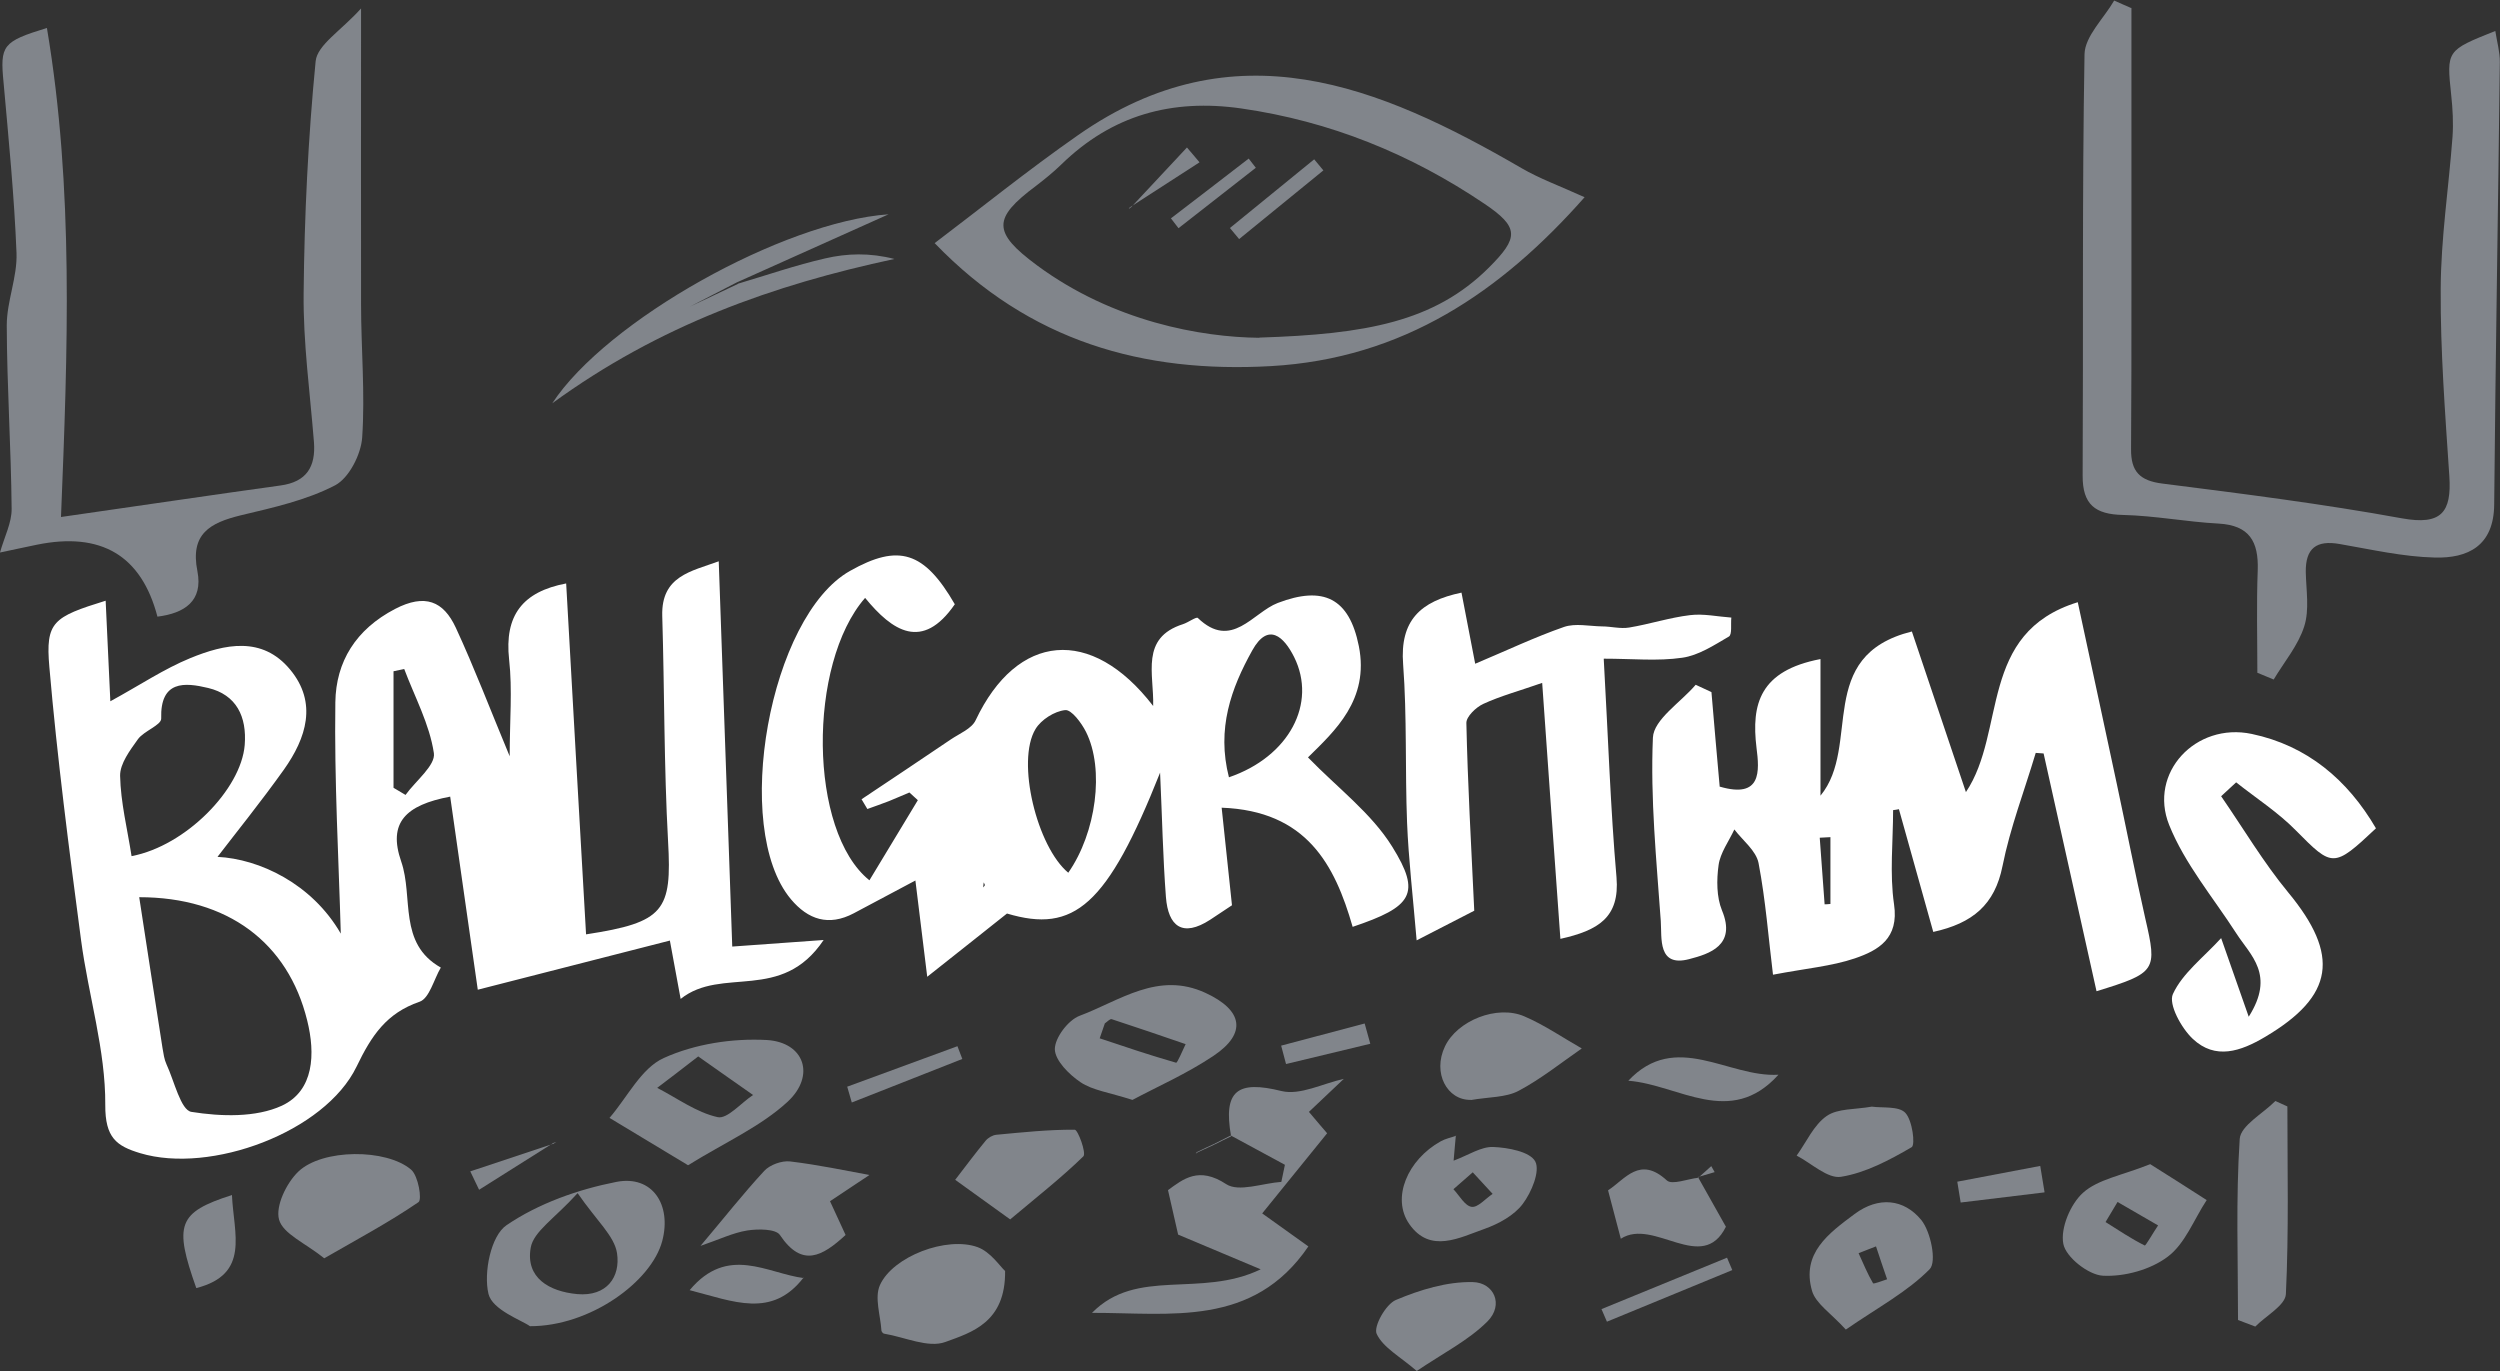 <?xml version="1.0" encoding="UTF-8"?>
<svg id="Layer_2" data-name="Layer 2" xmlns="http://www.w3.org/2000/svg" viewBox="0 0 133.22 73.06">
  <rect x="0" y="0" width="133.22" height="73.06" fill="#333333" stroke="none"/>
  <defs>
    <style>
      .cls-1 {
        fill: #fff;
      }

      .cls-1, .cls-2 {
        stroke-width: 0px;
      }

      .cls-2 {
        fill: #81858b;
      }
    </style>
  </defs>
  <g id="Layer_1-2" data-name="Layer 1">
    <g>
      <path class="cls-2" d="M113.58.4c0,5.1,0,10.2,0,15.3,0,2.75,0,5.49-.02,8.24-.01,1.18.46,1.68,1.68,1.83,4.26.54,8.53,1.08,12.75,1.85,2.1.38,2.66-.31,2.53-2.25-.22-3.32-.48-6.65-.46-9.97.01-2.7.43-5.41.63-8.11.05-.74.01-1.49-.07-2.22-.25-2.38-.26-2.38,2.35-3.42.09.59.25,1.13.24,1.66-.09,7.86-.23,15.72-.3,23.58-.02,2.2-1.4,2.87-3.17,2.82-1.69-.04-3.38-.43-5.06-.72-1.24-.22-1.83.22-1.81,1.5.02.96.2,2-.08,2.88-.32,1.02-1.07,1.9-1.63,2.84-.29-.12-.58-.24-.87-.36,0-1.82-.05-3.65.02-5.47.05-1.52-.44-2.39-2.09-2.48-1.7-.09-3.39-.42-5.09-.46-1.48-.03-2.16-.55-2.15-2.1.04-7.48-.03-14.97.1-22.45.02-.96,1.03-1.91,1.58-2.86.3.13.6.27.91.4Z"/>
      <path class="cls-2" d="M0,29.44c.24-.85.63-1.59.62-2.33-.03-3.26-.25-6.51-.26-9.77,0-1.29.57-2.58.52-3.86-.12-3.03-.42-6.06-.69-9.08C0,2.42.12,2.22,2.5,1.49c1.44,8.56,1.11,17.16.75,26.06,4.19-.6,7.94-1.16,11.7-1.68,1.39-.19,1.88-1,1.78-2.31-.21-2.65-.58-5.3-.55-7.95.04-4.12.24-8.25.64-12.35.09-.87,1.35-1.62,2.42-2.81,0,5.75-.01,10.75,0,15.75,0,2.37.22,4.75.06,7.11-.06.9-.7,2.16-1.44,2.55-1.54.8-3.31,1.19-5.03,1.6-1.63.4-2.71.98-2.31,2.98.31,1.59-.69,2.24-2.13,2.42q-1.28-4.89-6.44-3.83c-.65.13-1.3.28-1.94.41Z"/>
      <path class="cls-2" d="M49.8,12.96c2.37-1.79,4.94-3.87,7.65-5.76,8.33-5.82,16.03-2.65,23.63,1.76.96.56,2.02.94,3.36,1.55-4.45,5.04-9.67,8.6-16.72,9-6.78.38-12.84-1.29-17.91-6.55ZM67.11,17.99c5.68-.18,9.33-.84,12.23-3.73,1.59-1.59,1.64-2.14-.25-3.41-3.93-2.65-8.22-4.39-12.94-5.07-3.7-.53-6.89.35-9.59,2.98-.42.41-.89.79-1.36,1.15-2.3,1.72-2.33,2.46.06,4.23,4.06,3,8.76,3.83,11.84,3.86Z"/>
      <g>
        <path class="cls-1" d="M35.7,50.12c-3.45.88-6.73,1.72-10.24,2.62-.49-3.46-.98-6.82-1.47-10.29-2.38.45-3.33,1.39-2.61,3.46.66,1.9-.18,4.36,2.11,5.65-.37.63-.61,1.64-1.13,1.82-1.77.61-2.56,1.8-3.36,3.46-1.69,3.49-7.78,5.74-11.53,4.61-1.26-.38-1.87-.82-1.86-2.57.02-2.92-.9-5.84-1.29-8.78-.64-4.85-1.27-9.7-1.69-14.56-.21-2.41.2-2.66,3-3.53.08,1.76.16,3.47.25,5.36,1.59-.87,2.87-1.73,4.26-2.3,1.83-.75,3.83-1.19,5.32.61,1.47,1.77.86,3.65-.33,5.33-1.24,1.74-2.59,3.41-3.54,4.65,2.22.11,5.03,1.42,6.57,4.09-.11-3.95-.35-8.14-.29-12.33.03-2.16,1.09-3.88,3.18-4.97,1.6-.83,2.58-.42,3.24,1,.99,2.14,1.83,4.35,2.87,6.85,0-1.9.15-3.54-.03-5.15-.26-2.36.72-3.62,3.04-4.06.35,6.23.7,12.45,1.06,18.7,4.18-.64,4.58-1.26,4.37-4.96-.22-4-.19-8.01-.31-12.01-.06-2.13,1.54-2.37,3.01-2.91.24,6.91.48,13.69.72,20.53,1.64-.12,2.96-.21,4.87-.35-2.25,3.36-5.41,1.38-7.62,3.14-.22-1.21-.37-1.99-.57-3.09ZM7.42,47.82c.43,2.8.83,5.41,1.24,8.03.05.29.09.6.21.86.42.9.76,2.45,1.33,2.54,1.57.25,3.43.31,4.82-.33,1.72-.8,1.79-2.77,1.35-4.54-1.02-4.15-4.24-6.57-8.95-6.57ZM7.02,45.62c2.88-.55,5.83-3.56,6.02-5.92.12-1.51-.44-2.68-1.95-3.04-1.25-.3-2.56-.41-2.5,1.63.01.35-.92.66-1.24,1.1-.42.59-.96,1.3-.95,1.95.03,1.43.39,2.85.61,4.28ZM21.54,35.65c-.19.04-.38.08-.57.12v6.21c.21.13.43.25.64.38.54-.75,1.61-1.58,1.51-2.23-.23-1.54-1.02-2.99-1.58-4.48Z"/>
        <path class="cls-1" d="M61.82,41.17c-2.82,7.1-4.58,8.58-8.16,7.51-1.39,1.11-2.6,2.06-4.25,3.37-.25-2.05-.43-3.48-.63-5.13-1.17.62-2.23,1.19-3.29,1.75-1.33.7-2.43.34-3.35-.76-3.17-3.8-1.13-15.08,3.16-17.49,2.59-1.46,3.95-1.04,5.58,1.78-1.73,2.51-3.33,1.43-4.78-.34-3.07,3.52-3.02,12.44.23,15.05.88-1.45,1.73-2.86,2.58-4.27-.15-.14-.3-.27-.45-.41-.36.15-.72.31-1.09.46-.38.15-.77.28-1.15.42l-.31-.52c1.59-1.06,3.18-2.12,4.76-3.19.46-.31,1.11-.57,1.32-1.02,2.2-4.65,6.16-5.05,9.46-.76.05-1.71-.7-3.63,1.59-4.36.28-.09.71-.41.79-.33,1.8,1.73,2.93-.29,4.26-.8,2.43-.93,3.81-.26,4.32,2.3.57,2.86-1.29,4.53-2.71,5.93,1.57,1.62,3.38,2.97,4.49,4.76,1.56,2.51,1.07,3.2-2.11,4.27-.95-3.31-2.45-6.18-6.98-6.35.18,1.75.35,3.34.55,5.2-.19.13-.67.45-1.16.77-1.48.96-2.24.35-2.36-1.21-.16-2.11-.2-4.22-.31-6.61ZM56.93,46.5c1.48-2.12,1.94-5.51.94-7.5-.24-.48-.78-1.2-1.11-1.16-.57.06-1.28.51-1.58,1.01-1.04,1.72.08,6.28,1.75,7.66ZM65.49,41.42c3.21-1.1,4.7-3.94,3.47-6.41-.54-1.08-1.38-1.88-2.23-.35-1.12,2.01-1.91,4.17-1.24,6.77ZM52.42,47.02c-.01.09-.02.18-.03.27.03-.04.08-.08.09-.12,0-.05-.04-.1-.06-.15Z"/>
        <path class="cls-1" d="M91.65,41.92c2.23.65,2.11-.83,1.95-2.08-.28-2.32.17-4.1,3.41-4.72v7.28c2.19-2.66-.33-7.45,4.87-8.75.96,2.84,1.9,5.65,2.88,8.56,2.17-3.24.64-8.48,5.96-10.12.72,3.36,1.41,6.52,2.08,9.68.51,2.39.98,4.79,1.52,7.18.64,2.77.59,2.89-2.6,3.87-.94-4.24-1.88-8.45-2.82-12.67-.14-.01-.28-.02-.42-.03-.6,2.01-1.36,3.98-1.77,6.03-.41,2.06-1.59,3.05-3.69,3.51-.62-2.2-1.22-4.37-1.83-6.54-.1.02-.21.04-.31.05,0,1.68-.19,3.38.05,5.02.27,1.82-.83,2.45-2.09,2.88-1.24.42-2.58.53-4.36.87-.24-1.94-.39-3.96-.77-5.95-.13-.66-.84-1.2-1.29-1.79-.29.63-.75,1.24-.84,1.9-.11.79-.11,1.7.18,2.41.78,1.87-.67,2.32-1.75,2.6-1.68.44-1.45-1.11-1.51-2.03-.23-3.25-.56-6.52-.42-9.77.04-.97,1.48-1.88,2.28-2.82l.84.39c.14,1.64.28,3.29.44,5.05ZM97.54,44.61c-.19.01-.38.02-.57.03.09,1.18.17,2.37.26,3.55.1,0,.21-.01.31-.02v-3.56Z"/>
        <path class="cls-1" d="M85.46,35.11c.24,4.26.36,7.96.68,11.64.18,2.14-.97,2.83-2.99,3.28-.33-4.61-.65-9.06-.97-13.64-1.26.44-2.23.7-3.14,1.12-.39.18-.91.68-.9,1.02.07,3.21.25,6.41.42,10-.57.29-1.63.84-3.07,1.58-.2-2.36-.43-4.31-.51-6.27-.11-2.81,0-5.64-.21-8.44-.18-2.34.92-3.36,3.11-3.82.23,1.19.45,2.32.73,3.79,1.69-.71,3.18-1.42,4.73-1.96.61-.21,1.35-.04,2.03-.03.48,0,.98.14,1.45.06,1.09-.18,2.15-.53,3.24-.66.72-.09,1.47.08,2.2.13-.04.35.05.9-.13,1.01-.79.46-1.62,1.01-2.49,1.13-1.3.19-2.66.05-4.17.05Z"/>
        <path class="cls-1" d="M118.36,42.43c1.18,1.71,2.25,3.52,3.57,5.12,2.77,3.35,2.46,5.52-1.22,7.7-1.31.78-2.66,1.24-3.86.11-.61-.57-1.31-1.85-1.06-2.39.51-1.11,1.63-1.95,2.57-2.98.56,1.6.94,2.67,1.47,4.19,1.42-2.24.1-3.26-.66-4.44-1.23-1.91-2.75-3.71-3.58-5.78-1.11-2.77,1.41-5.48,4.4-4.85,2.95.62,5.11,2.44,6.62,5.03-2.26,2.13-2.32,2.08-4.26.12-.95-.97-2.12-1.72-3.19-2.57l-.8.74Z"/>
      </g>
      <path class="cls-2" d="M65.6,60.54c-.43-2.44.35-2.98,2.69-2.4.99.24,2.19-.4,3.32-.65-.53.5-1.13,1.07-1.86,1.76.4.48.8.94.97,1.14-1.14,1.41-2.23,2.76-3.46,4.27.73.52,1.6,1.15,2.46,1.76-2.95,4.33-7.36,3.53-11.53,3.54,2.4-2.44,5.76-.77,8.99-2.32-1.65-.69-2.95-1.24-4.4-1.85-.07-.33-.29-1.25-.54-2.37.81-.59,1.64-1.28,3.1-.32.67.44,1.94-.05,2.94-.12.06-.3.13-.61.19-.91-.97-.52-1.93-1.05-2.9-1.57,0,0,.03.03.03.03Z"/>
      <path class="cls-2" d="M28.24,70.67c-.44-.32-2-.86-2.21-1.72-.27-1.13.13-3.1.96-3.66,1.7-1.16,3.82-1.91,5.86-2.31,1.91-.37,2.95,1.21,2.44,3.15-.58,2.18-3.86,4.55-7.05,4.54ZM30.78,63.58c-1.22,1.35-2.35,2.04-2.5,2.91-.28,1.6.98,2.33,2.48,2.47,1.58.14,2.31-.92,2.12-2.18-.14-.92-1.08-1.72-2.1-3.2Z"/>
      <path class="cls-2" d="M36.66,62.09c-1.63-.98-2.9-1.75-4.18-2.52.95-1.1,1.69-2.65,2.89-3.19,1.65-.75,3.66-1.06,5.49-.96,2.01.12,2.61,1.9,1.11,3.29-1.43,1.32-3.31,2.15-5.3,3.38ZM37.2,56.3c-.94.73-1.56,1.2-2.18,1.67,1.07.55,2.09,1.31,3.22,1.56.51.12,1.25-.76,1.89-1.18-.91-.64-1.83-1.28-2.93-2.06Z"/>
      <path class="cls-2" d="M60.34,58.61c-1.25-.4-2.12-.51-2.76-.94-.61-.41-1.36-1.16-1.37-1.76,0-.61.71-1.55,1.32-1.78,2.14-.8,4.18-2.39,6.71-1.22,1.99.92,2.22,2.15.43,3.35-1.43.96-3.03,1.66-4.32,2.35ZM58.88,54.52c-.09.27-.19.54-.28.81,1.35.45,2.7.91,4.07,1.3.07.02.34-.64.51-.99-1.31-.45-2.62-.9-3.94-1.33-.09-.03-.24.14-.36.22Z"/>
      <path class="cls-2" d="M39.32,15.12c1.55-.46,3.08-.99,4.65-1.35,1.16-.27,2.37-.31,3.69.03-6.44,1.38-12.51,3.52-18.23,7.69,2.88-4.4,12.31-9.68,17.92-10.07-2.7,1.21-5.39,2.42-8.09,3.63-1.17.61-2.34,1.21-3.52,1.82-.03.04-.06.07-.08.11.02-.05.03-.09.05-.14,1.2-.57,2.41-1.14,3.61-1.71Z"/>
      <path class="cls-2" d="M114.57,62.03c.99.62,2.01,1.27,3.02,1.92-.68,1.03-1.15,2.33-2.08,3.02-.91.69-2.3,1.07-3.45,1.01-.77-.04-1.98-.99-2.11-1.7-.16-.83.38-2.12,1.05-2.72.8-.72,2.07-.92,3.57-1.52ZM112.84,64.05c-.21.36-.43.71-.64,1.07.69.43,1.36.89,2.09,1.25.05.02.46-.7.71-1.07-.72-.42-1.44-.83-2.16-1.25Z"/>
      <path class="cls-2" d="M53.56,67.73c.03,2.74-1.78,3.27-3.18,3.78-.91.34-2.17-.26-3.26-.44-.06,0-.14-.1-.15-.16-.05-.82-.38-1.76-.08-2.43.69-1.53,3.56-2.62,5.21-2.02.68.25,1.18,1.01,1.46,1.27Z"/>
      <path class="cls-2" d="M17.29,67.06c-1.02-.82-2.21-1.31-2.42-2.07-.2-.72.4-1.96,1.03-2.56,1.28-1.22,4.69-1.23,6.01-.1.38.33.59,1.6.39,1.73-1.55,1.06-3.21,1.95-5.02,2.99Z"/>
      <path class="cls-2" d="M119.26,70.33c0-3.22-.12-6.44.09-9.64.05-.71,1.24-1.35,1.9-2.02.21.1.42.19.64.29,0,3.33.08,6.67-.08,10-.03.6-1.06,1.15-1.63,1.73-.31-.12-.61-.23-.92-.35Z"/>
      <path class="cls-2" d="M98.36,70.85c-.79-.87-1.6-1.38-1.8-2.06-.58-2.01.89-3.07,2.27-4.1,1.28-.95,2.63-.8,3.55.32.51.63.83,2.23.45,2.62-1.18,1.2-2.74,2.03-4.47,3.22ZM99.96,66.42c-.31.12-.62.24-.92.36.25.54.47,1.09.77,1.6.03.06.49-.13.75-.21-.2-.58-.4-1.17-.59-1.75Z"/>
      <path class="cls-2" d="M78.38,58.61c-1.26.03-2.06-1.43-1.38-2.85.65-1.37,2.77-2.23,4.23-1.6,1.07.46,2.04,1.13,3.06,1.71-1.11.77-2.18,1.63-3.37,2.26-.68.36-1.57.32-2.55.49Z"/>
      <path class="cls-2" d="M77.58,60.5c-.03.36-.07.72-.12,1.35.8-.3,1.46-.75,2.1-.73.8.03,1.97.25,2.25.77.27.52-.2,1.65-.67,2.27-.46.61-1.27,1.05-2.02,1.32-1.34.47-2.91,1.34-4.02-.25-.97-1.39-.09-3.43,1.67-4.41.25-.14.55-.2.83-.3l-.03-.03ZM78.48,62.47c-.45.39-.74.65-1.03.9.32.34.61.89.97.94.33.05.74-.44,1.12-.69-.31-.34-.63-.68-1.06-1.15Z"/>
      <path class="cls-2" d="M53.83,64.98c-1.21-.87-2.07-1.49-2.93-2.11.54-.7,1.06-1.4,1.62-2.08.13-.16.37-.3.57-.32,1.39-.13,2.79-.28,4.18-.27.17,0,.63,1.25.46,1.42-1.17,1.14-2.46,2.15-3.9,3.36Z"/>
      <path class="cls-2" d="M46.32,62.62c-.34.23-1.18.78-2.09,1.39.3.66.57,1.23.83,1.8-1.24,1.14-2.32,1.76-3.5,0-.22-.33-1.17-.33-1.74-.24-.76.12-1.49.48-2.49.82,1.25-1.48,2.27-2.78,3.39-3.99.3-.33.94-.56,1.38-.51,1.51.18,3.01.5,4.22.72Z"/>
      <path class="cls-2" d="M75.5,73.06c-.89-.77-1.8-1.25-2.14-1.98-.18-.39.49-1.59,1.03-1.81,1.28-.54,2.72-.98,4.09-.95,1.12.02,1.68,1.2.78,2.1-1,1-2.33,1.67-3.77,2.64Z"/>
      <path class="cls-2" d="M99.74,58.97c.57.08,1.44-.04,1.79.33.38.4.54,1.71.34,1.83-1.18.69-2.46,1.37-3.77,1.58-.71.11-1.57-.72-2.36-1.13.52-.72.91-1.63,1.6-2.11.59-.41,1.52-.34,2.41-.5Z"/>
      <path class="cls-2" d="M90.48,62.72c.45.8.9,1.6,1.49,2.65-1.26,2.55-3.84-.5-5.6.64-.22-.82-.43-1.65-.68-2.58.92-.6,1.69-1.85,3.13-.53.28.26,1.11-.08,1.68-.14l-.03-.04Z"/>
      <path class="cls-2" d="M94.77,57.27c-2.57,2.85-5.31.53-8,.32,2.53-2.69,5.32-.16,8-.32Z"/>
      <path class="cls-2" d="M12.36,63.68c.09,2.07.98,4.22-1.9,4.96-1.2-3.39-.99-4.03,1.9-4.96Z"/>
      <path class="cls-2" d="M42.82,68.08c-1.69,2.19-3.73,1.27-6.07.67,2.03-2.43,4.13-.89,6.1-.64l-.03-.03Z"/>
      <path class="cls-2" d="M108.94,63.54c-1.49.18-2.97.36-4.46.54-.06-.37-.12-.74-.18-1.11,1.47-.28,2.95-.56,4.42-.84.08.47.15.94.23,1.4Z"/>
      <path class="cls-2" d="M73.02,55.62c-1.5.36-2.99.72-4.49,1.08-.09-.33-.17-.66-.26-.98,1.48-.39,2.97-.79,4.45-1.18.1.36.2.72.3,1.08Z"/>
      <path class="cls-2" d="M45.14,57.91c1.96-.72,3.92-1.44,5.88-2.16l.26.68c-1.96.77-3.93,1.55-5.89,2.32l-.24-.83Z"/>
      <path class="cls-2" d="M85.34,69.76c2.23-.91,4.46-1.83,6.69-2.74.09.22.19.44.28.66-2.23.92-4.45,1.83-6.68,2.75-.1-.22-.19-.45-.29-.67Z"/>
      <path class="cls-2" d="M29.45,60.93c-1.31.82-2.61,1.65-3.92,2.47-.16-.33-.31-.65-.47-.98,1.47-.49,2.94-.98,4.42-1.47,0,0-.03-.03-.03-.03Z"/>
      <path class="cls-2" d="M90.51,62.75c.23-.2.45-.41.68-.61l.18.32c-.29.09-.59.17-.88.26,0,0,.03.04.03.04Z"/>
      <path class="cls-2" d="M29.47,60.96c.1-.06.2-.12.17-.11.03,0-.09.03-.2.07,0,0,.03.03.03.03Z"/>
      <path class="cls-2" d="M65.58,60.51c-.3.15-.59.3-.89.45,0,0,.03.03.03.03.3-.15.59-.3.89-.44,0,0-.03-.03-.03-.03Z"/>
      <path class="cls-2" d="M63.81,61.41c.3-.14.6-.28.91-.42,0,0-.03-.03-.03-.03-.3.14-.61.28-.91.43,0,0,.03.03.03.03Z"/>
      <path class="cls-2" d="M77.6,60.53s-.03-.03-.03-.03c0,0,.03.03.03.03Z"/>
      <path class="cls-2" d="M42.86,68.11s-.03-.03-.03-.03c0,0,.03.03.03.03Z"/>
      <polygon class="cls-2" points="63.78 61.38 63.72 61.48 63.81 61.41 63.78 61.38"/>
      <path class="cls-2" d="M65.54,12.15c1.5-1.22,2.99-2.44,4.49-3.66.16.2.33.4.49.59-1.5,1.22-2.99,2.44-4.49,3.66-.16-.2-.33-.39-.49-.59Z"/>
      <path class="cls-2" d="M62.39,11.64c1.38-1.06,2.77-2.12,4.15-3.19.13.16.25.32.38.49-1.37,1.07-2.75,2.15-4.12,3.22-.13-.17-.27-.35-.4-.52Z"/>
      <path class="cls-2" d="M60.25,11.07c1-1.07,2-2.14,3-3.21.22.26.45.52.67.79-1.23.8-2.47,1.6-3.7,2.39,0,0,.03.03.03.03Z"/>
      <polygon class="cls-2" points="60.21 11.04 60.15 11.13 60.25 11.07 60.21 11.04"/>
    </g>
  </g>
</svg>